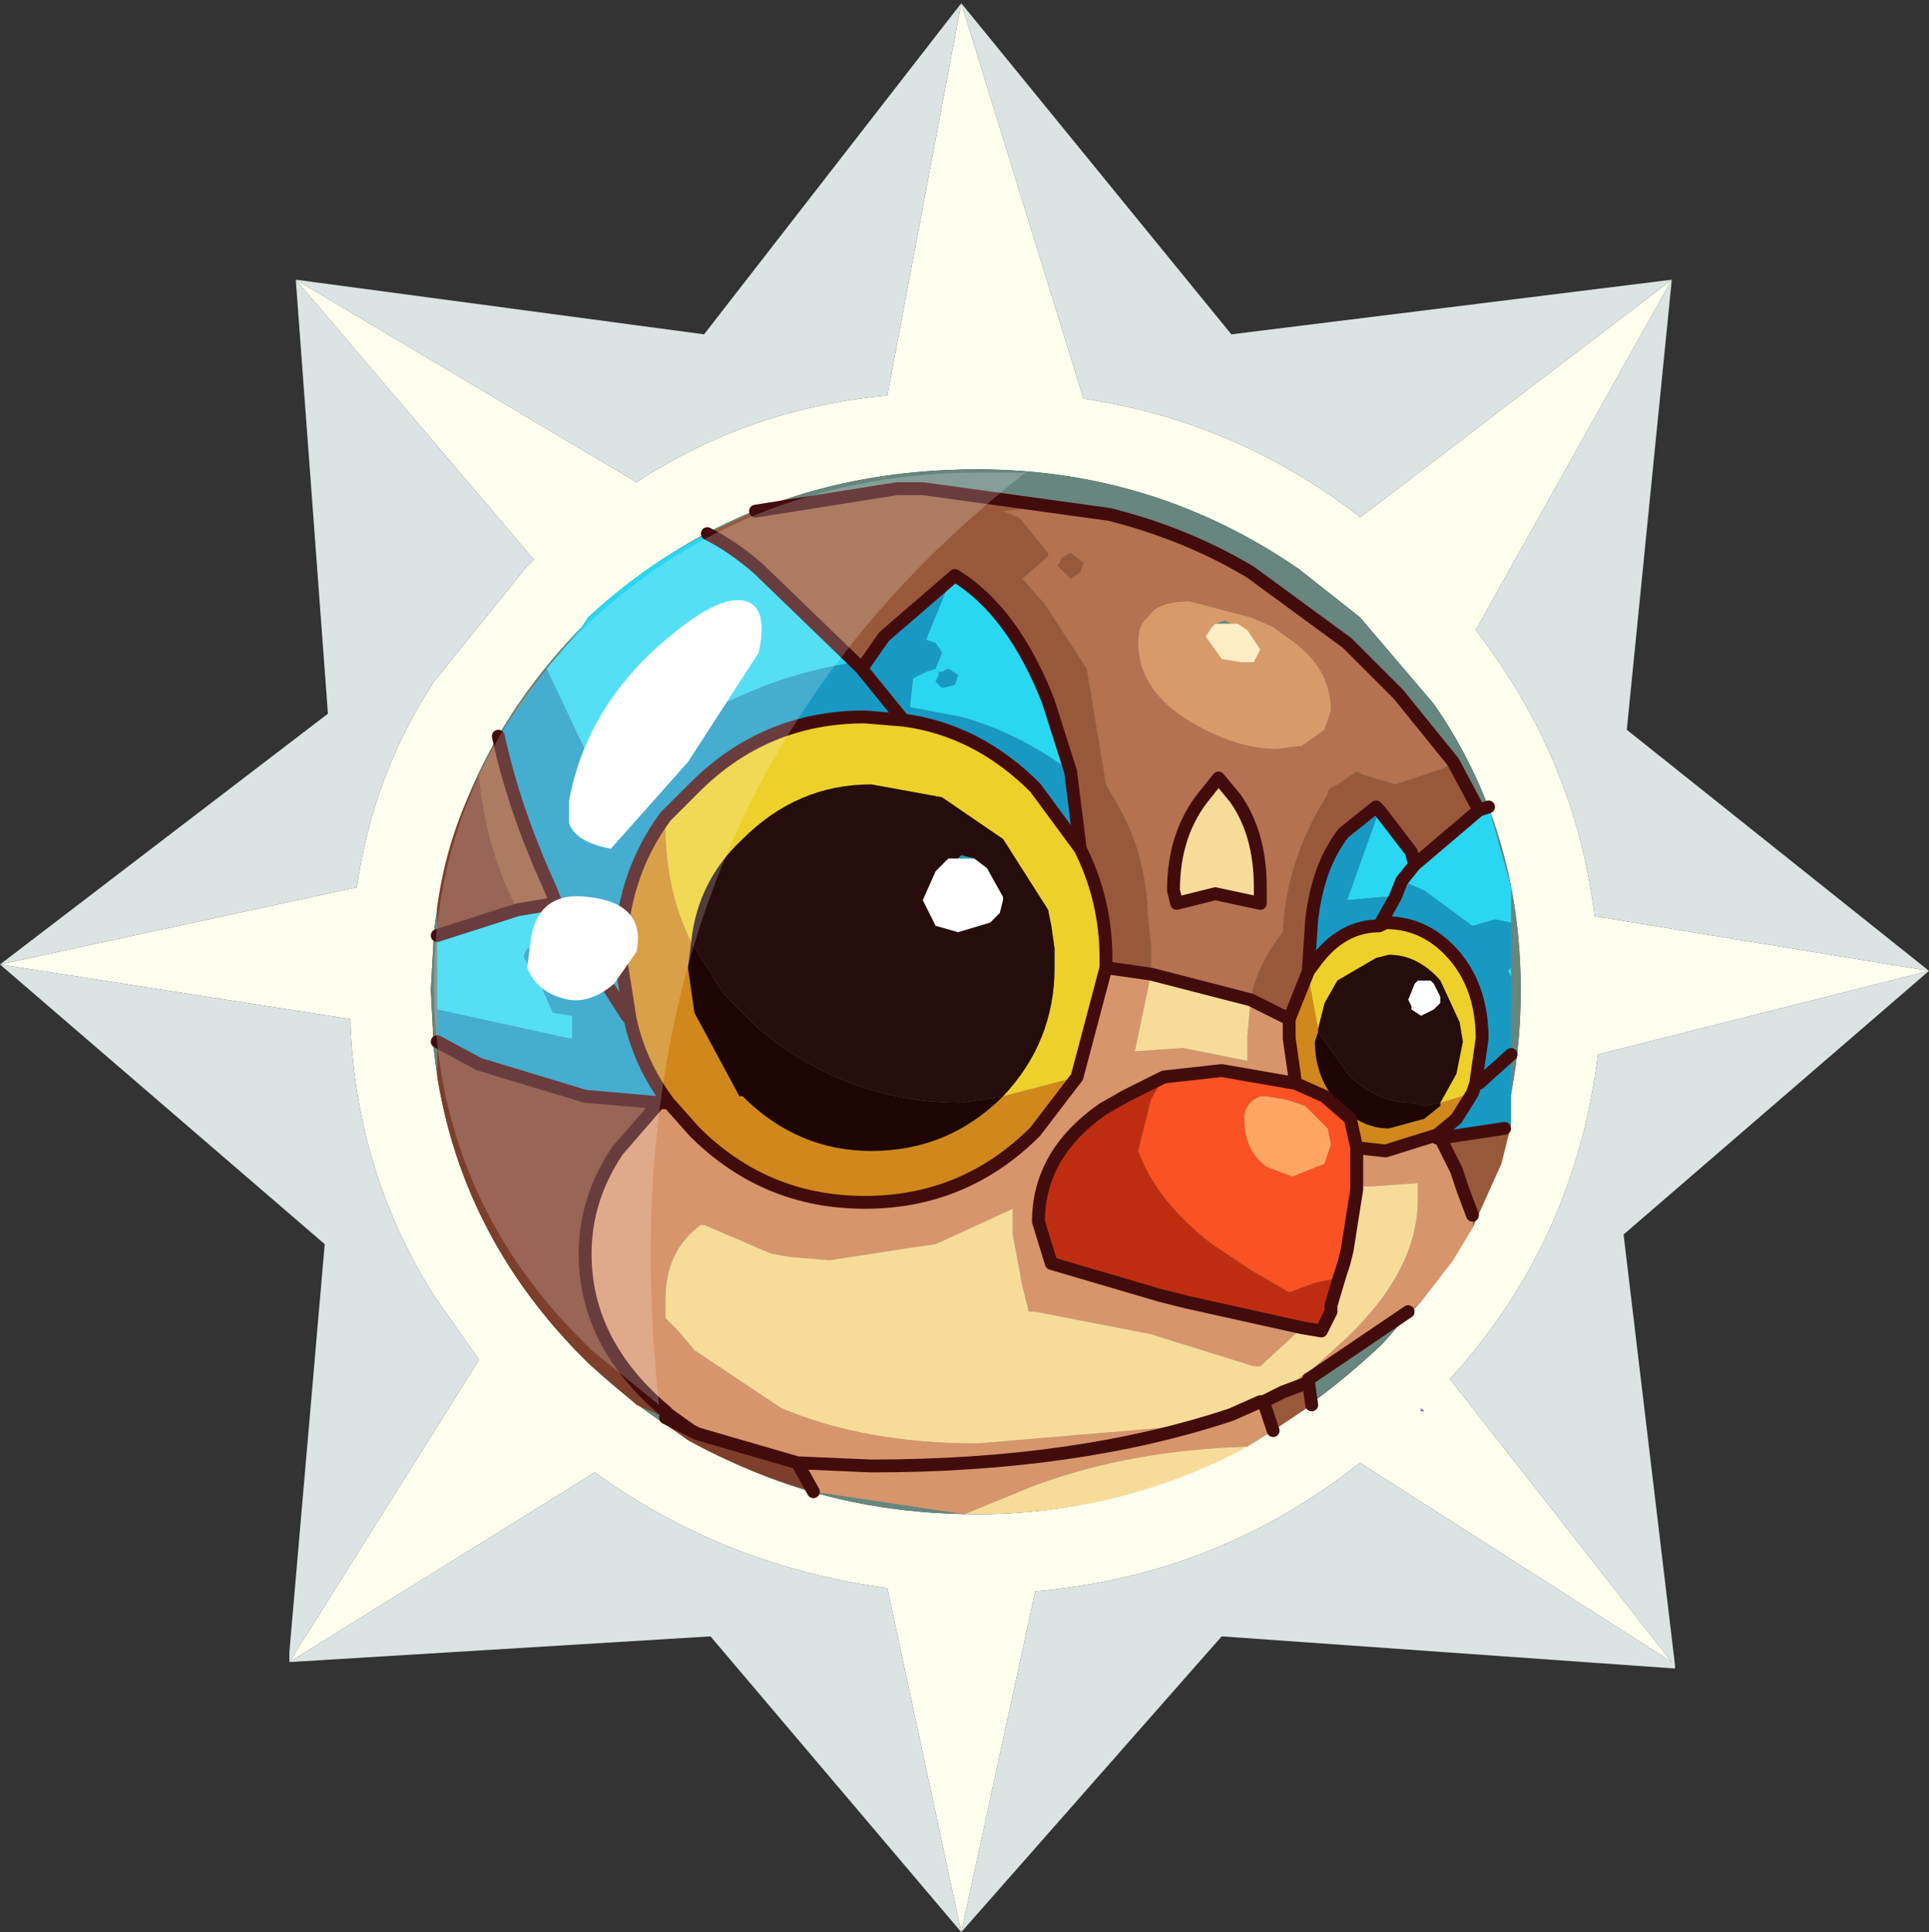 <?xml version="1.0" encoding="UTF-8" standalone="no"?>
<svg xmlns:ffdec="https://www.free-decompiler.com/flash" xmlns:xlink="http://www.w3.org/1999/xlink" ffdec:objectType="frame" height="30.05px" width="30.0px" xmlns="http://www.w3.org/2000/svg">
  <rect width="100%" height="100%" fill="#333333" stroke="none"/>
  <g transform="matrix(1.0, 0.0, 0.0, 1.0, 0.0, 0.0)">
    <use ffdec:characterId="1" height="30.0" transform="matrix(1.0, 0.0, 0.0, 1.0, 0.0, 0.0)" width="30.0" xlink:href="#shape0"/>
    <use ffdec:characterId="3" height="30.0" transform="matrix(1.0, 0.0, 0.0, 1.0, 0.0, 0.05)" width="30.0" xlink:href="#sprite0"/>
  </g>
  <defs>
    <g id="shape0" transform="matrix(1.0, 0.0, 0.0, 1.0, 0.0, 0.0)">
      <path d="M0.0 0.0 L30.0 0.0 30.0 30.0 0.0 30.0 0.0 0.0" fill="#33cc66" fill-opacity="0.0" fill-rule="evenodd" stroke="none"/>
    </g>
    <g id="sprite0" transform="matrix(1.0, 0.0, 0.0, 1.0, 0.0, 0.0)">
      <use ffdec:characterId="2" height="30.0" transform="matrix(1.0, 0.0, 0.0, 1.0, 0.0, 0.0)" width="30.0" xlink:href="#shape1"/>
    </g>
    <g id="shape1" transform="matrix(1.0, 0.0, 0.0, 1.0, 0.0, 0.0)">
      <path d="M22.1 21.9 L22.1 21.85 22.15 21.9 22.1 21.9" fill="url(#gradient0)" fill-rule="evenodd" stroke="none"/>
      <path d="M21.1 7.95 L21.15 8.0 26.0 4.3 22.95 9.75 Q24.5 11.75 24.8 14.2 L30.0 15.05 24.85 16.35 Q24.5 19.25 22.55 21.4 L26.0 25.8 21.15 22.7 Q18.95 24.45 16.1 24.7 L14.95 30.0 13.8 24.65 Q11.25 24.3 9.25 22.85 L4.5 25.8 7.45 21.1 6.75 20.1 Q5.55 18.2 5.45 15.9 L5.45 15.8 0.0 14.95 5.55 13.75 Q5.8 12.0 6.75 10.55 L8.2 8.75 8.3 8.65 4.6 4.3 9.9 7.45 Q11.65 6.3 13.8 6.1 L14.95 0.0 16.85 6.15 Q19.2 6.5 21.1 7.95 M21.15 9.55 L20.2 8.8 Q17.95 7.25 15.2 7.25 11.65 7.25 9.15 9.55 L9.05 9.7 Q7.05 11.75 6.75 14.45 L6.7 15.35 6.75 16.3 Q7.05 19.0 9.0 21.0 L9.15 21.15 Q11.65 23.5 15.2 23.5 18.7 23.5 21.5 20.85 23.65 18.5 23.65 15.35 23.65 12.85 22.3 10.9 L21.15 9.55 M22.1 21.9 L22.15 21.9 22.1 21.85 22.1 21.9" fill="#ffffef" fill-rule="evenodd" stroke="none"/>
      <path d="M25.3 11.3 L30.0 15.05 25.25 19.15 26.05 25.85 26.05 25.9 19.0 25.4 14.95 30.0 11.05 25.4 4.5 25.8 4.5 25.65 5.05 19.3 0.0 14.95 5.1 11.05 4.6 4.3 10.95 5.15 14.95 0.0 19.15 5.15 26.0 4.3 25.3 11.3 M21.1 7.95 Q19.2 6.5 16.85 6.15 L14.95 0.0 13.8 6.1 Q11.65 6.3 9.9 7.45 L4.6 4.3 8.3 8.65 8.2 8.75 6.75 10.55 Q5.8 12.0 5.55 13.75 L0.0 14.95 5.45 15.8 5.45 15.9 Q5.55 18.2 6.75 20.1 L7.45 21.1 4.5 25.8 9.25 22.85 Q11.25 24.3 13.8 24.65 L14.95 30.0 16.1 24.7 Q18.95 24.45 21.15 22.7 L26.0 25.8 22.55 21.4 Q24.5 19.25 24.85 16.35 L30.0 15.05 24.8 14.2 Q24.5 11.75 22.95 9.75 L26.0 4.3 21.15 8.0 21.1 7.95" fill="#dce4e3" fill-rule="evenodd" stroke="none"/>
      <path d="M21.15 9.55 L22.3 10.9 Q23.65 12.85 23.65 15.35 23.65 18.5 21.5 20.85 18.7 23.5 15.2 23.5 11.65 23.5 9.15 21.15 L9.0 21.0 Q7.05 19.0 6.75 16.3 L6.7 15.35 6.75 14.45 Q7.05 11.75 9.05 9.7 L9.15 9.55 Q11.65 7.25 15.2 7.25 17.95 7.25 20.2 8.8 L21.15 9.55" fill="#66867e" fill-rule="evenodd" stroke="none"/>
      <path d="M22.05 15.2 L22.1 15.2 22.2 15.2 22.25 15.2 22.3 15.25 22.4 15.45 22.4 15.55 22.3 15.65 22.1 15.75 21.95 15.65 21.95 15.6 21.9 15.5 22.0 15.25 22.05 15.2 M15.15 13.3 L15.35 13.45 15.6 13.9 15.6 13.95 15.55 14.15 15.4 14.3 14.9 14.45 14.55 14.35 14.35 13.95 14.55 13.5 14.65 13.4 14.75 13.3 14.9 13.3 15.15 13.3" fill="#ffffff" fill-rule="evenodd" stroke="none"/>
      <path d="M20.7 11.0 L20.6 11.3 20.25 11.55 19.85 11.6 Q19.25 11.6 18.55 11.2 17.7 10.7 17.7 9.95 17.7 9.65 17.85 9.55 18.0 9.3 18.5 9.3 L19.45 9.55 19.8 9.7 20.0 9.85 Q20.7 10.3 20.7 11.0 M19.15 9.65 L19.05 9.6 18.9 9.65 18.85 9.7 18.75 9.85 19.0 10.2 19.3 10.25 19.5 10.25 19.6 10.05 19.4 9.75 19.25 9.65 19.15 9.65" fill="#d99a69" fill-rule="evenodd" stroke="none"/>
      <path d="M20.7 11.0 Q20.7 10.3 20.0 9.85 L19.8 9.7 19.45 9.55 18.5 9.3 Q18.0 9.3 17.85 9.55 17.7 9.65 17.7 9.95 17.7 10.7 18.55 11.2 19.25 11.6 19.85 11.6 L20.25 11.55 20.6 11.3 20.7 11.0 M22.6 11.8 L22.45 11.9 21.7 12.15 21.2 12.0 21.1 11.95 20.8 12.15 20.7 12.2 20.65 12.25 20.65 12.3 20.5 12.55 Q20.0 13.45 19.95 14.45 19.55 14.95 19.45 15.5 L17.9 15.1 17.9 14.95 17.9 14.65 17.85 14.15 17.85 14.1 Q17.8 13.2 17.4 12.5 L17.2 12.15 16.9 10.35 16.25 9.35 15.9 8.95 16.3 8.6 16.3 8.55 15.85 8.0 15.6 7.9 16.5 7.8 17.25 7.95 Q18.45 8.25 19.45 8.85 L20.95 9.95 21.75 10.75 22.6 11.8 M16.55 8.6 L16.5 8.65 16.45 8.75 16.65 8.95 16.8 8.85 16.85 8.7 16.65 8.55 16.55 8.6 M18.75 12.3 Q18.25 12.9 18.25 13.8 L18.3 14.0 18.9 13.85 19.6 14.0 19.6 13.75 Q19.6 12.9 19.2 12.35 L18.95 12.05 18.75 12.3" fill="#b47250" fill-rule="evenodd" stroke="none"/>
      <path d="M19.45 15.5 Q19.55 14.95 19.95 14.45 20.0 13.45 20.5 12.55 L20.65 12.3 20.65 12.25 20.7 12.2 20.8 12.15 21.1 11.95 21.2 12.0 21.7 12.15 22.45 11.9 22.6 11.8 23.0 12.55 22.0 13.4 21.95 13.2 21.45 12.55 21.4 12.5 20.9 12.9 Q20.5 13.4 20.4 14.25 L20.35 15.0 20.35 15.05 20.05 15.8 19.45 15.5 M17.25 7.95 L16.5 7.8 15.6 7.9 15.85 8.0 16.3 8.55 16.3 8.6 15.9 8.95 16.25 9.35 16.9 10.35 17.2 12.15 17.4 12.5 Q17.8 13.2 17.85 14.1 L17.85 14.15 17.9 14.65 17.9 14.95 17.9 15.1 17.2 15.0 17.2 14.85 Q17.2 13.95 16.8 13.15 L16.65 11.95 16.3 10.85 Q15.75 9.45 14.85 8.9 L13.75 9.85 13.4 10.35 13.3 10.25 11.8 8.8 Q11.4 8.45 11.0 8.25 L11.75 7.9 13.95 7.55 14.35 7.55 17.25 7.95 M23.5 17.45 L23.45 17.65 23.35 18.05 22.9 19.05 22.9 18.85 22.75 18.45 22.65 18.15 22.4 17.65 23.4 17.5 23.45 17.45 23.5 17.45 M22.1 20.2 L21.9 20.4 21.9 20.35 22.1 20.2 M20.35 21.45 L20.4 21.8 19.8 22.2 19.65 21.75 19.95 21.6 20.35 21.45 M7.45 12.0 L7.75 11.4 Q8.0 12.55 8.55 13.75 L8.65 14.0 8.05 14.1 Q7.55 13.15 7.45 12.0 M16.55 8.6 L16.65 8.55 16.85 8.7 16.8 8.85 16.65 8.95 16.45 8.75 16.5 8.65 16.55 8.6" fill="#98593b" fill-rule="evenodd" stroke="none"/>
      <path d="M21.45 12.55 L21.95 13.2 22.0 13.4 23.0 12.55 23.15 12.5 23.5 13.75 23.5 14.3 23.25 14.25 22.9 14.35 22.15 13.8 21.8 13.65 21.7 13.9 21.5 13.9 20.95 13.95 21.45 12.55 M23.5 15.0 L23.5 15.15 23.45 15.05 23.5 15.0 M6.8 15.65 L6.8 14.5 8.05 14.1 8.65 14.0 8.75 14.2 8.95 14.5 8.9 14.65 Q8.7 14.65 8.6 14.8 L8.55 14.85 8.5 14.95 8.4 15.25 8.6 15.7 8.9 15.75 8.9 16.1 8.85 16.1 6.8 15.65 M8.5 10.35 L9.05 9.7 9.15 9.55 Q10.0 8.75 11.0 8.25 11.4 8.45 11.8 8.8 L13.3 10.25 Q11.95 10.45 10.7 11.2 9.9 11.7 9.4 12.25 L8.5 10.35 M22.0 13.4 L21.8 13.65 22.0 13.4 M16.65 11.95 Q15.85 11.35 14.95 11.1 L14.15 10.95 14.2 10.5 14.4 10.4 14.55 10.35 14.65 10.1 14.55 9.95 14.4 9.9 14.75 9.05 14.85 8.9 Q15.75 9.45 16.3 10.85 L16.65 11.95 M14.6 10.45 L14.55 10.55 14.65 10.65 14.85 10.6 14.9 10.45 14.75 10.35 14.65 10.4 14.6 10.4 14.6 10.45 M8.15 14.8 L8.15 14.85 8.25 15.0 8.35 14.9 8.4 14.85 8.25 14.7 8.2 14.7 8.15 14.8" fill="#29d7f2" fill-rule="evenodd" stroke="none"/>
      <path d="M20.35 15.05 L20.35 15.0 20.4 14.25 Q20.5 13.4 20.9 12.9 L21.4 12.5 21.45 12.55 20.95 13.95 21.5 13.9 21.7 13.9 21.45 14.35 21.7 13.9 21.8 13.65 22.15 13.8 22.9 14.35 23.25 14.25 23.5 14.3 23.5 15.0 23.45 15.05 23.5 15.15 23.5 16.35 23.5 17.45 23.45 17.45 23.4 17.5 22.4 17.65 22.35 17.65 22.35 17.6 22.65 17.35 22.9 16.95 22.95 16.8 23.05 16.1 Q23.05 15.35 22.65 14.85 22.2 14.3 21.55 14.3 L21.45 14.35 Q20.9 14.35 20.5 14.85 L20.35 15.05 M6.8 16.15 L6.8 15.65 8.85 16.1 8.9 16.1 8.9 15.75 8.6 15.7 8.4 15.25 8.5 14.95 8.55 14.85 8.6 14.8 Q8.7 14.65 8.9 14.65 L8.95 14.5 8.75 14.2 8.65 14.0 8.55 13.75 Q8.0 12.55 7.75 11.4 L8.5 10.35 9.4 12.25 Q9.9 11.7 10.7 11.2 11.95 10.45 13.3 10.25 L13.4 10.35 13.75 9.85 14.85 8.9 14.75 9.05 14.4 9.9 14.55 9.95 14.65 10.1 14.55 10.35 14.4 10.4 14.2 10.5 14.15 10.95 14.95 11.1 Q15.85 11.35 16.65 11.95 L16.8 13.15 16.1 12.2 Q15.2 11.3 14.05 11.15 L13.4 10.35 14.05 11.15 13.45 11.1 Q11.9 11.1 10.8 12.2 L10.35 12.65 Q9.65 13.6 9.65 14.85 L9.8 15.8 9.75 15.75 8.95 14.5 9.75 15.75 9.8 15.8 Q9.95 16.5 10.4 17.1 L10.3 17.1 10.25 17.1 9.1 17.0 7.45 16.5 6.8 16.15 M22.95 16.8 L23.0 16.8 23.5 16.35 23.0 16.8 22.95 16.8 M14.6 10.45 L14.6 10.4 14.65 10.4 14.75 10.35 14.9 10.45 14.85 10.6 14.65 10.65 14.55 10.55 14.6 10.45 M8.15 14.8 L8.2 14.7 8.25 14.7 8.4 14.85 8.35 14.9 8.25 15.0 8.15 14.85 8.15 14.8 M15.15 13.3 L14.9 13.3 14.95 13.25 15.15 13.3" fill="#1799c4" fill-rule="evenodd" stroke="none"/>
      <path d="M20.05 15.8 L20.35 15.05 20.35 15.15 20.5 15.95 20.5 16.0 20.45 16.15 Q20.45 16.7 20.8 17.1 21.15 17.5 21.6 17.5 L22.15 17.35 22.4 17.15 22.4 17.1 22.9 16.95 22.65 17.35 22.35 17.6 21.55 17.85 21.1 17.8 21.0 17.35 20.6 17.0 20.15 16.8 20.05 16.1 20.05 15.8 M15.6 17.0 L16.75 16.7 16.1 17.55 Q15.0 18.65 13.45 18.65 11.9 18.65 10.8 17.55 L10.4 17.1 Q9.95 16.5 9.8 15.8 L9.65 14.85 Q9.65 13.6 10.35 12.65 L10.35 12.8 Q10.35 13.8 10.75 14.6 L10.7 15.0 10.8 15.7 11.5 17.0 11.55 17.0 Q12.4 17.85 13.55 17.85 14.75 17.85 15.6 17.0" fill="#d0881c" fill-rule="evenodd" stroke="none"/>
      <path d="M22.4 17.1 L22.65 16.65 22.75 16.15 22.7 15.85 22.4 15.2 Q22.05 14.8 21.6 14.8 L21.4 14.85 20.8 15.2 20.6 15.55 20.5 15.95 20.35 15.15 20.35 15.05 20.5 14.85 Q20.9 14.35 21.45 14.35 L21.55 14.3 Q22.2 14.3 22.65 14.85 23.05 15.35 23.05 16.1 L22.95 16.8 22.9 16.95 22.4 17.1 M14.05 11.15 Q15.2 11.3 16.1 12.2 L16.8 13.15 Q17.2 13.95 17.2 14.85 L17.2 15.0 16.75 16.7 15.6 17.0 Q16.4 16.15 16.4 15.0 L16.4 14.95 16.4 14.7 16.35 14.35 16.3 14.1 15.6 13.0 14.65 12.35 13.55 12.15 Q12.4 12.15 11.55 13.0 10.85 13.65 10.75 14.6 10.35 13.8 10.35 12.8 L10.35 12.65 10.8 12.2 Q11.9 11.1 13.45 11.1 L14.05 11.15" fill="#edd02a" fill-rule="evenodd" stroke="none"/>
      <path d="M20.5 15.95 L20.6 15.55 20.8 15.2 21.4 14.85 21.6 14.8 Q22.05 14.8 22.4 15.2 L22.7 15.85 22.75 16.15 22.65 16.65 22.4 17.1 22.15 17.15 21.95 17.1 Q21.45 17.1 21.0 16.7 L20.5 16.0 20.5 15.95 M22.05 15.2 L22.0 15.25 21.9 15.5 21.95 15.6 21.95 15.65 22.1 15.75 22.3 15.65 22.4 15.55 22.4 15.45 22.3 15.25 22.25 15.2 22.2 15.2 22.1 15.2 22.05 15.2 M10.75 14.6 Q10.85 13.65 11.55 13.0 12.4 12.15 13.55 12.15 L14.65 12.35 15.6 13.0 16.3 14.1 16.35 14.35 16.4 14.7 16.4 14.95 16.4 15.0 Q16.4 16.15 15.6 17.0 L14.95 17.1 Q13.35 17.1 12.05 16.15 L11.8 15.95 11.55 15.7 11.25 15.4 10.75 14.6 M14.9 13.3 L14.75 13.3 14.65 13.4 14.55 13.5 14.35 13.95 14.55 14.35 14.9 14.45 15.4 14.3 15.55 14.15 15.6 13.95 15.6 13.9 15.35 13.45 15.15 13.3 14.95 13.25 14.9 13.3" fill="#260c0b" fill-rule="evenodd" stroke="none"/>
      <path d="M20.5 16.0 L21.0 16.7 Q21.45 17.1 21.95 17.1 L22.15 17.15 22.4 17.1 22.4 17.15 22.15 17.35 21.6 17.5 Q21.15 17.5 20.8 17.1 20.45 16.7 20.45 16.15 L20.5 16.0 M10.75 14.6 L11.25 15.4 11.55 15.7 11.8 15.95 12.05 16.15 Q13.35 17.1 14.95 17.1 L15.6 17.0 Q14.75 17.85 13.55 17.85 12.4 17.85 11.55 17.0 L11.5 17.0 10.8 15.7 10.7 15.0 10.75 14.6" fill="#1e0504" fill-rule="evenodd" stroke="none"/>
      <path d="M20.65 17.5 L20.7 17.75 20.6 18.05 20.1 18.25 19.7 18.1 Q19.35 17.85 19.35 17.35 19.35 17.1 19.6 17.0 L19.7 17.0 20.0 17.05 20.3 17.15 20.35 17.2 20.65 17.5" fill="#ffa762" fill-rule="evenodd" stroke="none"/>
      <path d="M20.65 17.5 L20.35 17.2 20.3 17.15 20.0 17.05 19.7 17.0 19.6 17.0 Q19.35 17.1 19.35 17.35 19.35 17.85 19.7 18.1 L20.1 18.25 20.6 18.05 20.7 17.75 20.65 17.5 M21.1 17.8 L21.1 18.35 21.1 18.4 21.1 18.45 20.95 19.4 20.9 19.6 20.85 19.75 20.75 19.8 20.7 19.85 20.45 19.9 20.05 20.05 19.45 19.7 18.85 19.3 Q18.0 18.65 17.7 17.85 L17.75 17.65 17.9 17.05 18.1 16.7 19.0 16.6 20.15 16.8 20.6 17.0 21.0 17.35 21.1 17.8" fill="#fa5223" fill-rule="evenodd" stroke="none"/>
      <path d="M19.45 15.5 L20.05 15.8 20.05 16.1 20.15 16.8 19.0 16.6 18.1 16.7 17.5 17.0 17.15 17.2 Q16.15 17.9 16.15 18.95 L16.35 19.6 18.05 20.1 18.45 20.2 20.25 20.6 19.6 21.2 19.5 21.2 17.9 20.7 16.1 20.35 16.0 20.35 15.9 19.95 15.75 19.15 15.75 18.75 14.55 19.3 14.2 19.35 12.9 19.55 12.3 19.5 12.0 19.45 10.95 19.0 10.9 19.0 Q10.35 19.4 10.35 20.15 L10.35 20.45 10.55 20.65 10.8 20.95 12.15 21.85 Q13.45 22.4 15.2 22.4 L18.15 22.15 19.6 21.75 19.65 21.75 19.8 22.2 19.4 22.45 Q17.6 22.5 16.1 23.05 L15.0 23.5 12.65 23.15 12.4 22.7 10.85 22.25 10.75 22.2 10.4 21.95 10.35 21.9 Q9.1 20.85 9.1 19.45 9.1 18.6 9.6 17.85 L10.25 17.1 10.3 17.1 10.4 17.1 10.8 17.55 Q11.9 18.65 13.45 18.65 15.0 18.65 16.1 17.55 L16.75 16.7 17.2 15.0 17.9 15.1 17.65 16.3 18.4 16.25 19.4 16.45 19.4 16.05 19.45 15.5 M22.9 19.05 L22.6 19.55 22.1 20.2 21.9 20.35 20.35 21.4 20.35 21.45 19.95 21.6 20.3 21.3 20.35 21.3 20.95 20.75 Q22.05 19.7 22.05 18.6 L22.05 18.35 21.35 18.4 21.1 18.4 21.1 18.35 21.1 17.8 21.55 17.85 22.35 17.6 22.35 17.65 22.4 17.65 22.65 18.15 22.75 18.45 22.9 18.85 22.9 19.05 M19.6 21.75 L19.15 21.95 Q16.75 22.75 13.55 22.75 L12.4 22.7 13.55 22.75 Q16.75 22.75 19.15 21.95 L19.6 21.75" fill="#d7956c" fill-rule="evenodd" stroke="none"/>
      <path d="M17.9 15.1 L19.45 15.5 19.4 16.05 19.4 16.45 18.4 16.25 17.65 16.3 17.9 15.1 M19.4 22.45 Q17.45 23.5 15.2 23.5 L15.0 23.5 16.1 23.05 Q17.6 22.5 19.4 22.45 M20.85 19.75 L20.9 19.6 20.95 19.4 21.1 18.45 21.1 18.4 21.35 18.4 22.05 18.35 22.05 18.6 Q22.05 19.7 20.95 20.75 L20.35 21.3 20.3 21.3 19.95 21.6 19.65 21.75 19.6 21.75 18.15 22.15 15.2 22.4 Q13.45 22.4 12.15 21.85 L10.8 20.95 10.55 20.65 10.35 20.45 10.35 20.15 Q10.35 19.4 10.9 19.0 L10.95 19.0 12.0 19.45 12.3 19.5 12.9 19.55 14.2 19.35 14.55 19.3 15.75 18.75 15.75 19.15 15.9 19.95 16.0 20.35 16.1 20.35 17.9 20.7 19.5 21.2 19.6 21.2 20.25 20.6 20.55 20.65 20.7 20.35 20.7 20.25 20.85 19.75 M18.75 12.3 L18.95 12.05 19.2 12.35 Q19.6 12.9 19.6 13.75 L19.6 14.0 18.9 13.85 18.3 14.0 18.25 13.8 Q18.25 12.9 18.75 12.3" fill="#f7dc99" fill-rule="evenodd" stroke="none"/>
      <path d="M12.65 23.15 Q11.6 22.85 10.7 22.35 L10.35 22.1 10.35 22.0 9.9 21.8 9.15 21.15 9.0 21.0 Q7.2 19.15 6.8 16.7 L6.8 16.15 7.45 16.5 9.1 17.0 10.25 17.1 9.6 17.85 Q9.1 18.6 9.1 19.45 9.1 20.85 10.35 21.9 L10.4 21.95 10.75 22.2 10.85 22.25 12.4 22.7 12.65 23.15 M6.8 14.5 L6.8 14.05 Q6.95 12.95 7.45 12.0 7.55 13.15 8.05 14.1 L6.8 14.5 M10.35 22.0 L10.75 22.2 10.35 22.0" fill="#7e3e2c" fill-rule="evenodd" stroke="none"/>
      <path d="M18.1 16.7 L17.9 17.05 17.75 17.65 17.7 17.85 Q18.0 18.65 18.85 19.3 L19.45 19.7 20.05 20.05 20.45 19.9 20.7 19.85 20.75 19.8 20.85 19.75 20.7 20.25 20.7 20.35 20.55 20.65 20.25 20.6 18.45 20.2 18.05 20.1 16.35 19.6 16.15 18.95 Q16.15 17.9 17.15 17.2 L17.5 17.0 18.1 16.7" fill="#bf2d11" fill-rule="evenodd" stroke="none"/>
      <path d="M18.9 9.65 L19.15 9.65 19.25 9.65 19.4 9.75 19.6 10.05 19.5 10.25 19.3 10.25 19.0 10.2 18.75 9.85 18.85 9.7 18.9 9.65" fill="#ffedc4" fill-rule="evenodd" stroke="none"/>
      <path d="M22.6 11.8 L21.75 10.75 20.95 9.95 19.45 8.85 Q18.45 8.25 17.25 7.95 L14.35 7.55 13.95 7.55 11.75 7.9 M17.9 15.1 L19.45 15.5 20.05 15.8 20.35 15.05 20.35 15.0 20.4 14.25 Q20.5 13.4 20.9 12.9 L21.4 12.5 21.45 12.55 21.95 13.2 22.0 13.4 23.0 12.55 22.6 11.8 M23.15 12.5 L23.0 12.55 M21.9 20.35 L20.35 21.4 20.35 21.45 20.4 21.8 M21.7 13.9 L21.8 13.65 22.0 13.4 M22.9 16.95 L22.95 16.8 23.05 16.1 Q23.05 15.35 22.65 14.85 22.2 14.3 21.55 14.3 L21.45 14.35 Q20.9 14.35 20.5 14.85 L20.35 15.05 M21.45 14.35 L21.7 13.9 M21.1 18.4 L21.1 18.35 21.1 17.8 21.0 17.35 20.6 17.0 20.15 16.8 19.0 16.6 18.1 16.7 17.5 17.0 17.15 17.2 Q16.15 17.9 16.15 18.95 L16.35 19.6 18.05 20.1 18.45 20.2 20.25 20.6 20.55 20.65 20.7 20.35 20.7 20.25 20.85 19.75 20.9 19.6 20.95 19.4 21.1 18.45 21.1 18.4 M19.95 21.6 L20.35 21.45 M22.4 17.65 L22.35 17.65 22.35 17.6 21.55 17.85 21.1 17.8 M22.35 17.6 L22.65 17.35 22.9 16.95 M22.4 17.65 L22.65 18.15 22.75 18.45 22.9 18.85 M23.5 16.35 L23.0 16.8 22.95 16.8 M22.4 17.65 L23.4 17.5 M19.6 21.75 L19.65 21.75 19.95 21.6 M16.65 11.95 L16.3 10.85 Q15.75 9.45 14.85 8.9 L13.75 9.85 13.4 10.35 14.05 11.15 Q15.2 11.3 16.1 12.2 L16.8 13.15 16.65 11.95 M13.3 10.25 L11.8 8.8 Q11.4 8.45 11.0 8.25 M13.3 10.25 L13.4 10.35 M10.35 12.65 L10.8 12.2 Q11.9 11.1 13.45 11.1 L14.05 11.15 M16.75 16.7 L17.2 15.0 17.2 14.85 Q17.2 13.95 16.8 13.15 M18.75 12.3 Q18.25 12.9 18.25 13.8 L18.3 14.0 18.9 13.85 19.6 14.0 19.6 13.75 Q19.6 12.9 19.2 12.35 L18.95 12.05 18.75 12.3 M8.65 14.0 L8.75 14.2 8.95 14.5 9.75 15.75 9.8 15.8 9.65 14.85 Q9.65 13.6 10.35 12.65 M8.05 14.1 L8.65 14.0 8.55 13.75 Q8.0 12.55 7.75 11.4 M10.25 17.1 L9.1 17.0 7.45 16.5 6.8 16.15 M6.8 14.5 L8.05 14.1 M10.25 17.1 L9.6 17.85 Q9.1 18.6 9.1 19.45 9.1 20.85 10.35 21.9 L10.4 21.95 10.75 22.2 10.85 22.25 12.4 22.7 13.55 22.75 Q16.75 22.75 19.15 21.95 L19.6 21.75 M16.75 16.7 L16.1 17.55 Q15.0 18.65 13.45 18.65 11.9 18.65 10.8 17.55 L10.4 17.1 10.3 17.1 10.25 17.1 M20.05 15.8 L20.05 16.1 20.15 16.8 M17.9 15.1 L17.2 15.0 M12.4 22.7 L12.65 23.15 M10.75 22.2 L10.35 22.0 M19.8 22.2 L19.65 21.75 M9.8 15.8 Q9.95 16.5 10.4 17.1" fill="none" stroke="#430c0c" stroke-linecap="round" stroke-linejoin="round" stroke-width="0.2"/>
      <path d="M9.2 20.95 L9.05 20.8 Q6.75 18.5 6.75 15.25 6.75 12.05 9.1 9.7 L9.2 9.6 Q11.7 7.3 15.25 7.3 L15.95 7.3 Q9.25 12.55 10.25 21.8 L9.2 20.95" fill="#ffffff" fill-opacity="0.2" fill-rule="evenodd" stroke="none"/>
      <path d="M11.6 9.3 Q11.95 9.4 11.8 10.1 L10.7 11.8 9.5 13.15 Q8.95 13.05 8.85 12.75 L8.85 12.4 Q9.15 10.8 10.6 9.7 11.25 9.2 11.6 9.3 M8.2 15.0 L8.25 14.6 Q8.35 13.8 9.15 13.9 10.05 14.0 9.9 14.75 L9.55 15.25 Q9.2 15.55 8.85 15.5 8.35 15.4 8.2 15.0" fill="#ffffff" fill-rule="evenodd" stroke="none"/>
    </g>
    <linearGradient gradientTransform="matrix(0.007, 0.0, 0.0, 0.005, 20.5, 25.9)" gradientUnits="userSpaceOnUse" id="gradient0" spreadMethod="pad" x1="-819.2" x2="819.2">
      <stop offset="0.0" stop-color="#65298e"/>
      <stop offset="1.0" stop-color="#9a6cc5"/>
    </linearGradient>
  </defs>
</svg>
